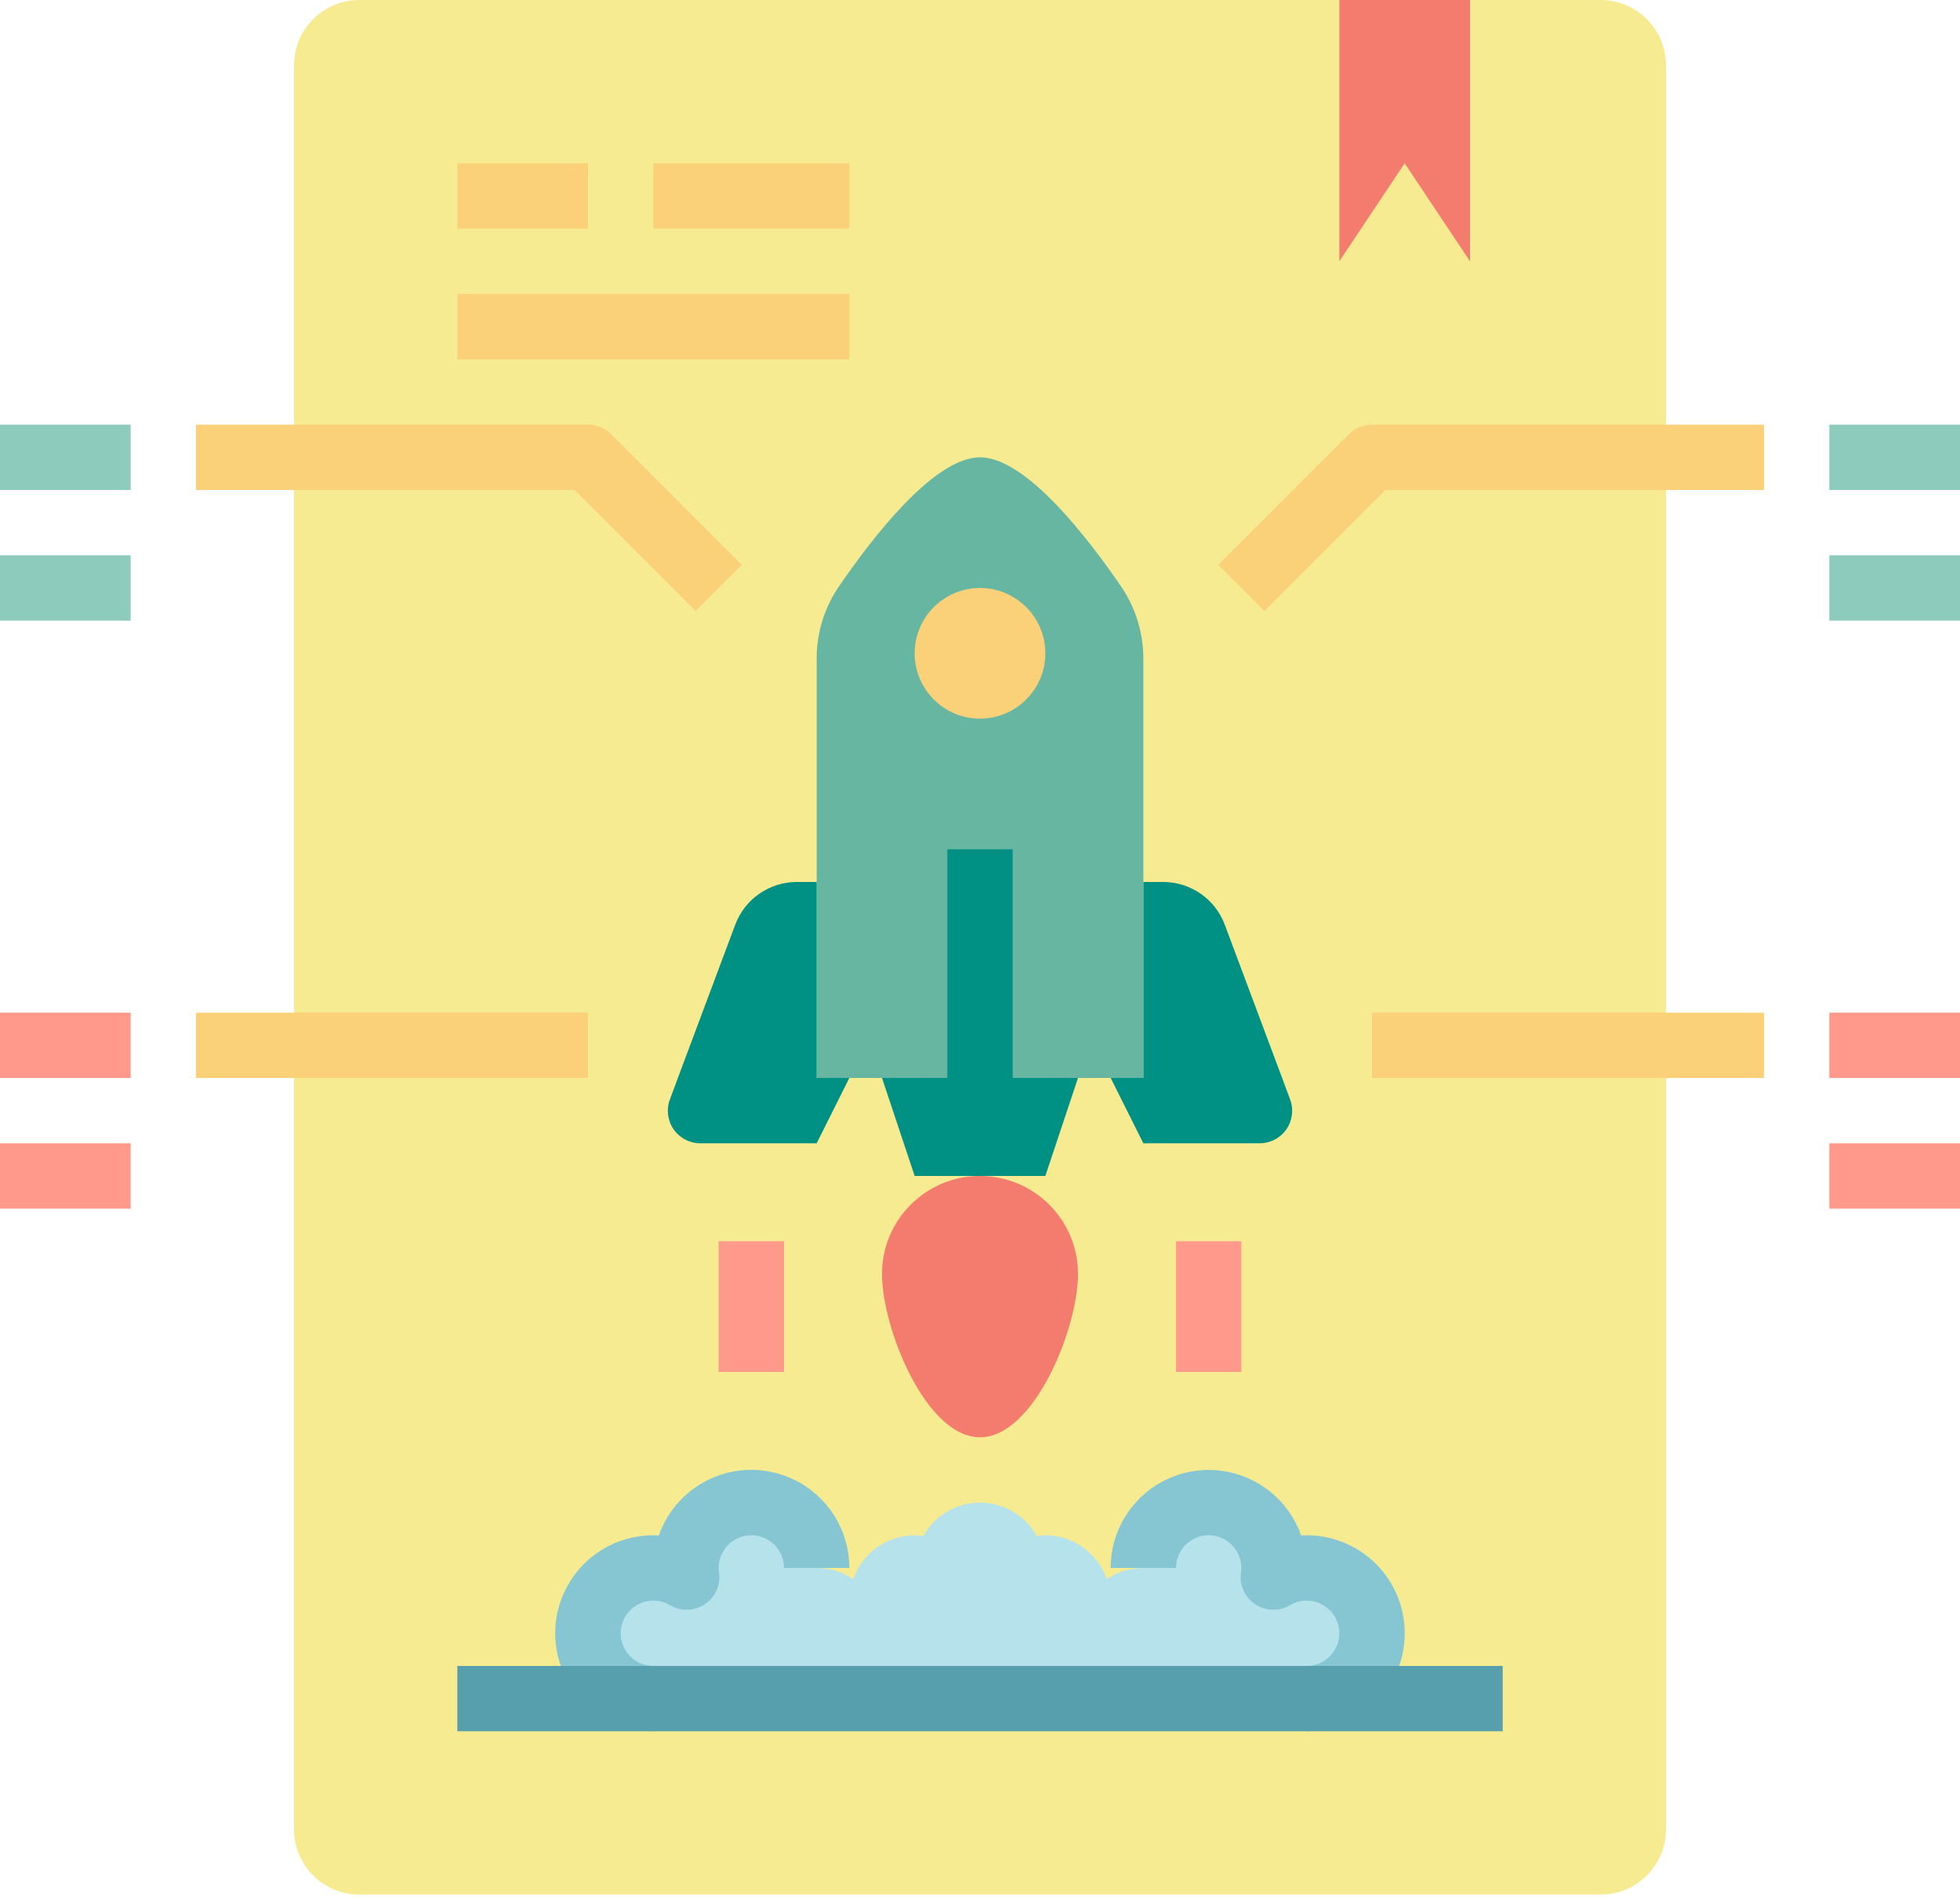 
<svg width="126px" height="122px" viewBox="0 0 126 122" version="1.1" xmlns="http://www.w3.org/2000/svg" xmlns:xlink="http://www.w3.org/1999/xlink">
    <g id="Page-1" stroke="none" stroke-width="1" fill="none" fill-rule="evenodd">
        <g id="Desktop-HD" transform="translate(-655, -389)" fill-rule="nonzero">
            <g id="Get-a-Quote" transform="translate(513, 259)">
                <g id="project" transform="translate(142, 130)">
                    <path d="M23.1,0 L102.9,0 C105.219,0 107.1,1.881 107.1,4.2 L107.1,117.6 C107.1,119.919 105.219,121.8 102.9,121.8 L23.1,121.8 C20.781,121.8 18.9,119.919 18.9,117.6 L18.9,4.2 C18.9,1.881 20.781,0 23.1,0 Z" id="Path" fill="#F7EB92"></path>
                    <polygon id="Path" fill="#F47C6F" points="94.5 0 94.5 16.8 90.3 10.5 86.1 16.8 86.1 0"></polygon>
                    <path d="M82.929,70.665 C83.176,71.308 83.089,72.031 82.699,72.597 C82.309,73.164 81.664,73.501 80.976,73.5 L73.5,73.5 L71.4,69.3 L73.5,69.3 L73.5,56.7 L74.781,56.7 C76.536,56.703 78.107,57.789 78.729,59.43 L82.446,69.363 L82.929,70.665 Z" id="Path" fill="#009184"></path>
                    <path d="M73.5,42.378 L73.5,69.3 L52.5,69.3 L52.5,42.378 C52.49,40.699 52.995,39.056 53.949,37.674 C56.049,34.608 60.039,29.4 63,29.4 C65.961,29.4 69.951,34.608 72.051,37.674 C73.005,39.056 73.51,40.699 73.5,42.378 L73.5,42.378 Z" id="Path" fill="#67B6A2"></path>
                    <polygon id="Path" fill="#009184" points="69.3 69.3 67.2 75.6 58.8 75.6 56.7 69.3"></polygon>
                    <path d="M63,75.6 C66.479,75.6 69.3,78.421 69.3,81.9 C69.3,85.386 66.486,92.4 63,92.4 C59.514,92.4 56.7,85.386 56.7,81.9 C56.7,78.421 59.521,75.6 63,75.6 Z" id="Path" fill="#F47C6F"></path>
                    <path d="M54.6,69.3 L52.5,73.5 L45.024,73.5 C44.336,73.501 43.691,73.164 43.301,72.597 C42.911,72.031 42.824,71.308 43.071,70.665 L43.554,69.363 L47.271,59.43 C47.893,57.789 49.464,56.703 51.219,56.7 L52.5,56.7 L52.5,69.3 L54.6,69.3 Z" id="Path" fill="#009184"></path>
                    <path d="M67.2,42 C67.2,44.319 65.319,46.2 63,46.2 C60.681,46.2 58.8,44.319 58.8,42 C58.8,39.681 60.681,37.8 63,37.8 C65.319,37.8 67.2,39.681 67.2,42 Z" id="Path" fill="#FAD078"></path>
                    <path d="M84,100.8 C83.236,100.803 82.489,101.016 81.837,101.415 C81.874,101.212 81.895,101.006 81.9,100.8 C81.9,98.481 80.019,96.6 77.7,96.6 C75.381,96.6 73.5,98.481 73.5,100.8 C72.661,100.798 71.842,101.049 71.148,101.52 C70.566,99.835 68.982,98.704 67.2,98.7 C67.014,98.706 66.83,98.725 66.647,98.756 C65.916,97.425 64.519,96.599 63,96.599 C61.481,96.599 60.084,97.425 59.353,98.756 C59.17,98.725 58.986,98.706 58.8,98.7 C57.018,98.704 55.434,99.835 54.852,101.52 C54.158,101.049 53.339,100.798 52.5,100.8 C52.5,98.481 50.619,96.6 48.3,96.6 C45.981,96.6 44.1,98.481 44.1,100.8 C44.105,101.006 44.126,101.212 44.163,101.415 C42.259,100.254 39.781,100.783 38.517,102.618 C37.252,104.454 37.642,106.958 39.406,108.322 C41.168,109.687 43.69,109.436 45.15,107.751 C46.454,109.282 48.673,109.648 50.4,108.619 C51.036,108.995 51.761,109.196 52.5,109.2 L73.5,109.2 C74.239,109.196 74.964,108.995 75.6,108.619 C77.327,109.648 79.546,109.282 80.85,107.751 C82.121,109.217 84.232,109.622 85.955,108.729 C87.679,107.836 88.566,105.879 88.102,103.994 C87.637,102.109 85.941,100.789 84,100.8 Z" id="Path" fill="#B5E2EB"></path>
                    <polygon id="Path" fill="#009184" points="60.9 54.6 65.1 54.6 65.1 69.3 60.9 69.3"></polygon>
                    <polygon id="Path" fill="#FF998C" points="75.6 79.8 79.8 79.8 79.8 88.2 75.6 88.2"></polygon>
                    <polygon id="Path" fill="#FF998C" points="46.2 79.8 50.4 79.8 50.4 88.2 46.2 88.2"></polygon>
                    <path d="M42,111.3 C39.705,111.303 37.59,110.058 36.478,108.05 C35.368,106.041 35.436,103.587 36.659,101.645 C37.881,99.702 40.064,98.578 42.355,98.71 C43.372,95.811 46.331,94.068 49.359,94.585 C52.388,95.102 54.602,97.728 54.6,100.8 L50.4,100.8 C50.4,99.64 49.46,98.7 48.3,98.7 C47.14,98.7 46.2,99.64 46.2,100.8 C46.202,100.918 46.211,101.035 46.23,101.151 C46.32,101.945 45.952,102.722 45.28,103.154 C44.608,103.587 43.748,103.601 43.062,103.19 C42.741,102.997 42.374,102.898 42,102.9 C40.84,102.9 39.9,103.84 39.9,105 C39.9,106.16 40.84,107.1 42,107.1 L42,111.3 Z" id="Path" fill="#85C6D2"></path>
                    <path d="M84,111.3 L84,107.1 C85.16,107.1 86.1,106.16 86.1,105 C86.1,103.84 85.16,102.9 84,102.9 C83.626,102.898 83.259,102.998 82.938,103.19 C82.254,103.599 81.397,103.587 80.726,103.156 C80.054,102.727 79.684,101.954 79.77,101.161 C79.788,101.041 79.797,100.921 79.8,100.8 C79.8,99.64 78.86,98.7 77.7,98.7 C76.54,98.7 75.6,99.64 75.6,100.8 L71.4,100.8 C71.401,97.73 73.614,95.107 76.64,94.591 C79.667,94.074 82.624,95.815 83.643,98.71 C85.934,98.578 88.116,99.702 89.338,101.644 C90.56,103.586 90.63,106.04 89.52,108.048 C88.409,110.056 86.295,111.302 84,111.3 L84,111.3 Z" id="Path" fill="#85C6D2"></path>
                    <polygon id="Path" fill="#579FAD" points="29.4 107.1 96.6 107.1 96.6 111.3 29.4 111.3"></polygon>
                    <g id="Group" transform="translate(29.4, 10.5)" fill="#FAD078">
                        <polygon id="Path" points="0 0 8.4 0 8.4 4.2 0 4.2"></polygon>
                        <polygon id="Path" points="12.6 0 25.2 0 25.2 4.2 12.6 4.2"></polygon>
                        <polygon id="Path" points="0 8.4 25.2 8.4 25.2 12.6 0 12.6"></polygon>
                    </g>
                    <path d="M81.285,39.285 L78.315,36.315 L86.715,27.915 C87.109,27.521 87.643,27.3 88.2,27.3 L113.4,27.3 L113.4,31.5 L89.07,31.5 L81.285,39.285 Z" id="Path" fill="#FAD078"></path>
                    <polygon id="Path" fill="#8DCCBD" points="117.6 27.3 126 27.3 126 31.5 117.6 31.5"></polygon>
                    <polygon id="Path" fill="#8DCCBD" points="117.6 35.7 126 35.7 126 39.9 117.6 39.9"></polygon>
                    <polygon id="Path" fill="#FAD078" points="88.2 65.1 113.4 65.1 113.4 69.3 88.2 69.3"></polygon>
                    <polygon id="Path" fill="#FF998C" points="117.6 65.1 126 65.1 126 69.3 117.6 69.3"></polygon>
                    <polygon id="Path" fill="#FF998C" points="117.6 73.5 126 73.5 126 77.7 117.6 77.7"></polygon>
                    <path d="M44.715,39.285 L36.93,31.5 L12.6,31.5 L12.6,27.3 L37.8,27.3 C38.357,27.3 38.891,27.521 39.285,27.915 L47.685,36.315 L44.715,39.285 Z" id="Path" fill="#FAD078"></path>
                    <polygon id="Path" fill="#8DCCBD" points="0 27.3 8.4 27.3 8.4 31.5 0 31.5"></polygon>
                    <polygon id="Path" fill="#8DCCBD" points="0 35.7 8.4 35.7 8.4 39.9 0 39.9"></polygon>
                    <polygon id="Path" fill="#FAD078" points="12.6 65.1 37.8 65.1 37.8 69.3 12.6 69.3"></polygon>
                    <polygon id="Path" fill="#FF998C" points="0 65.1 8.4 65.1 8.4 69.3 0 69.3"></polygon>
                    <polygon id="Path" fill="#FF998C" points="0 73.5 8.4 73.5 8.4 77.7 0 77.7"></polygon>
                </g>
            </g>
        </g>
    </g>
</svg>